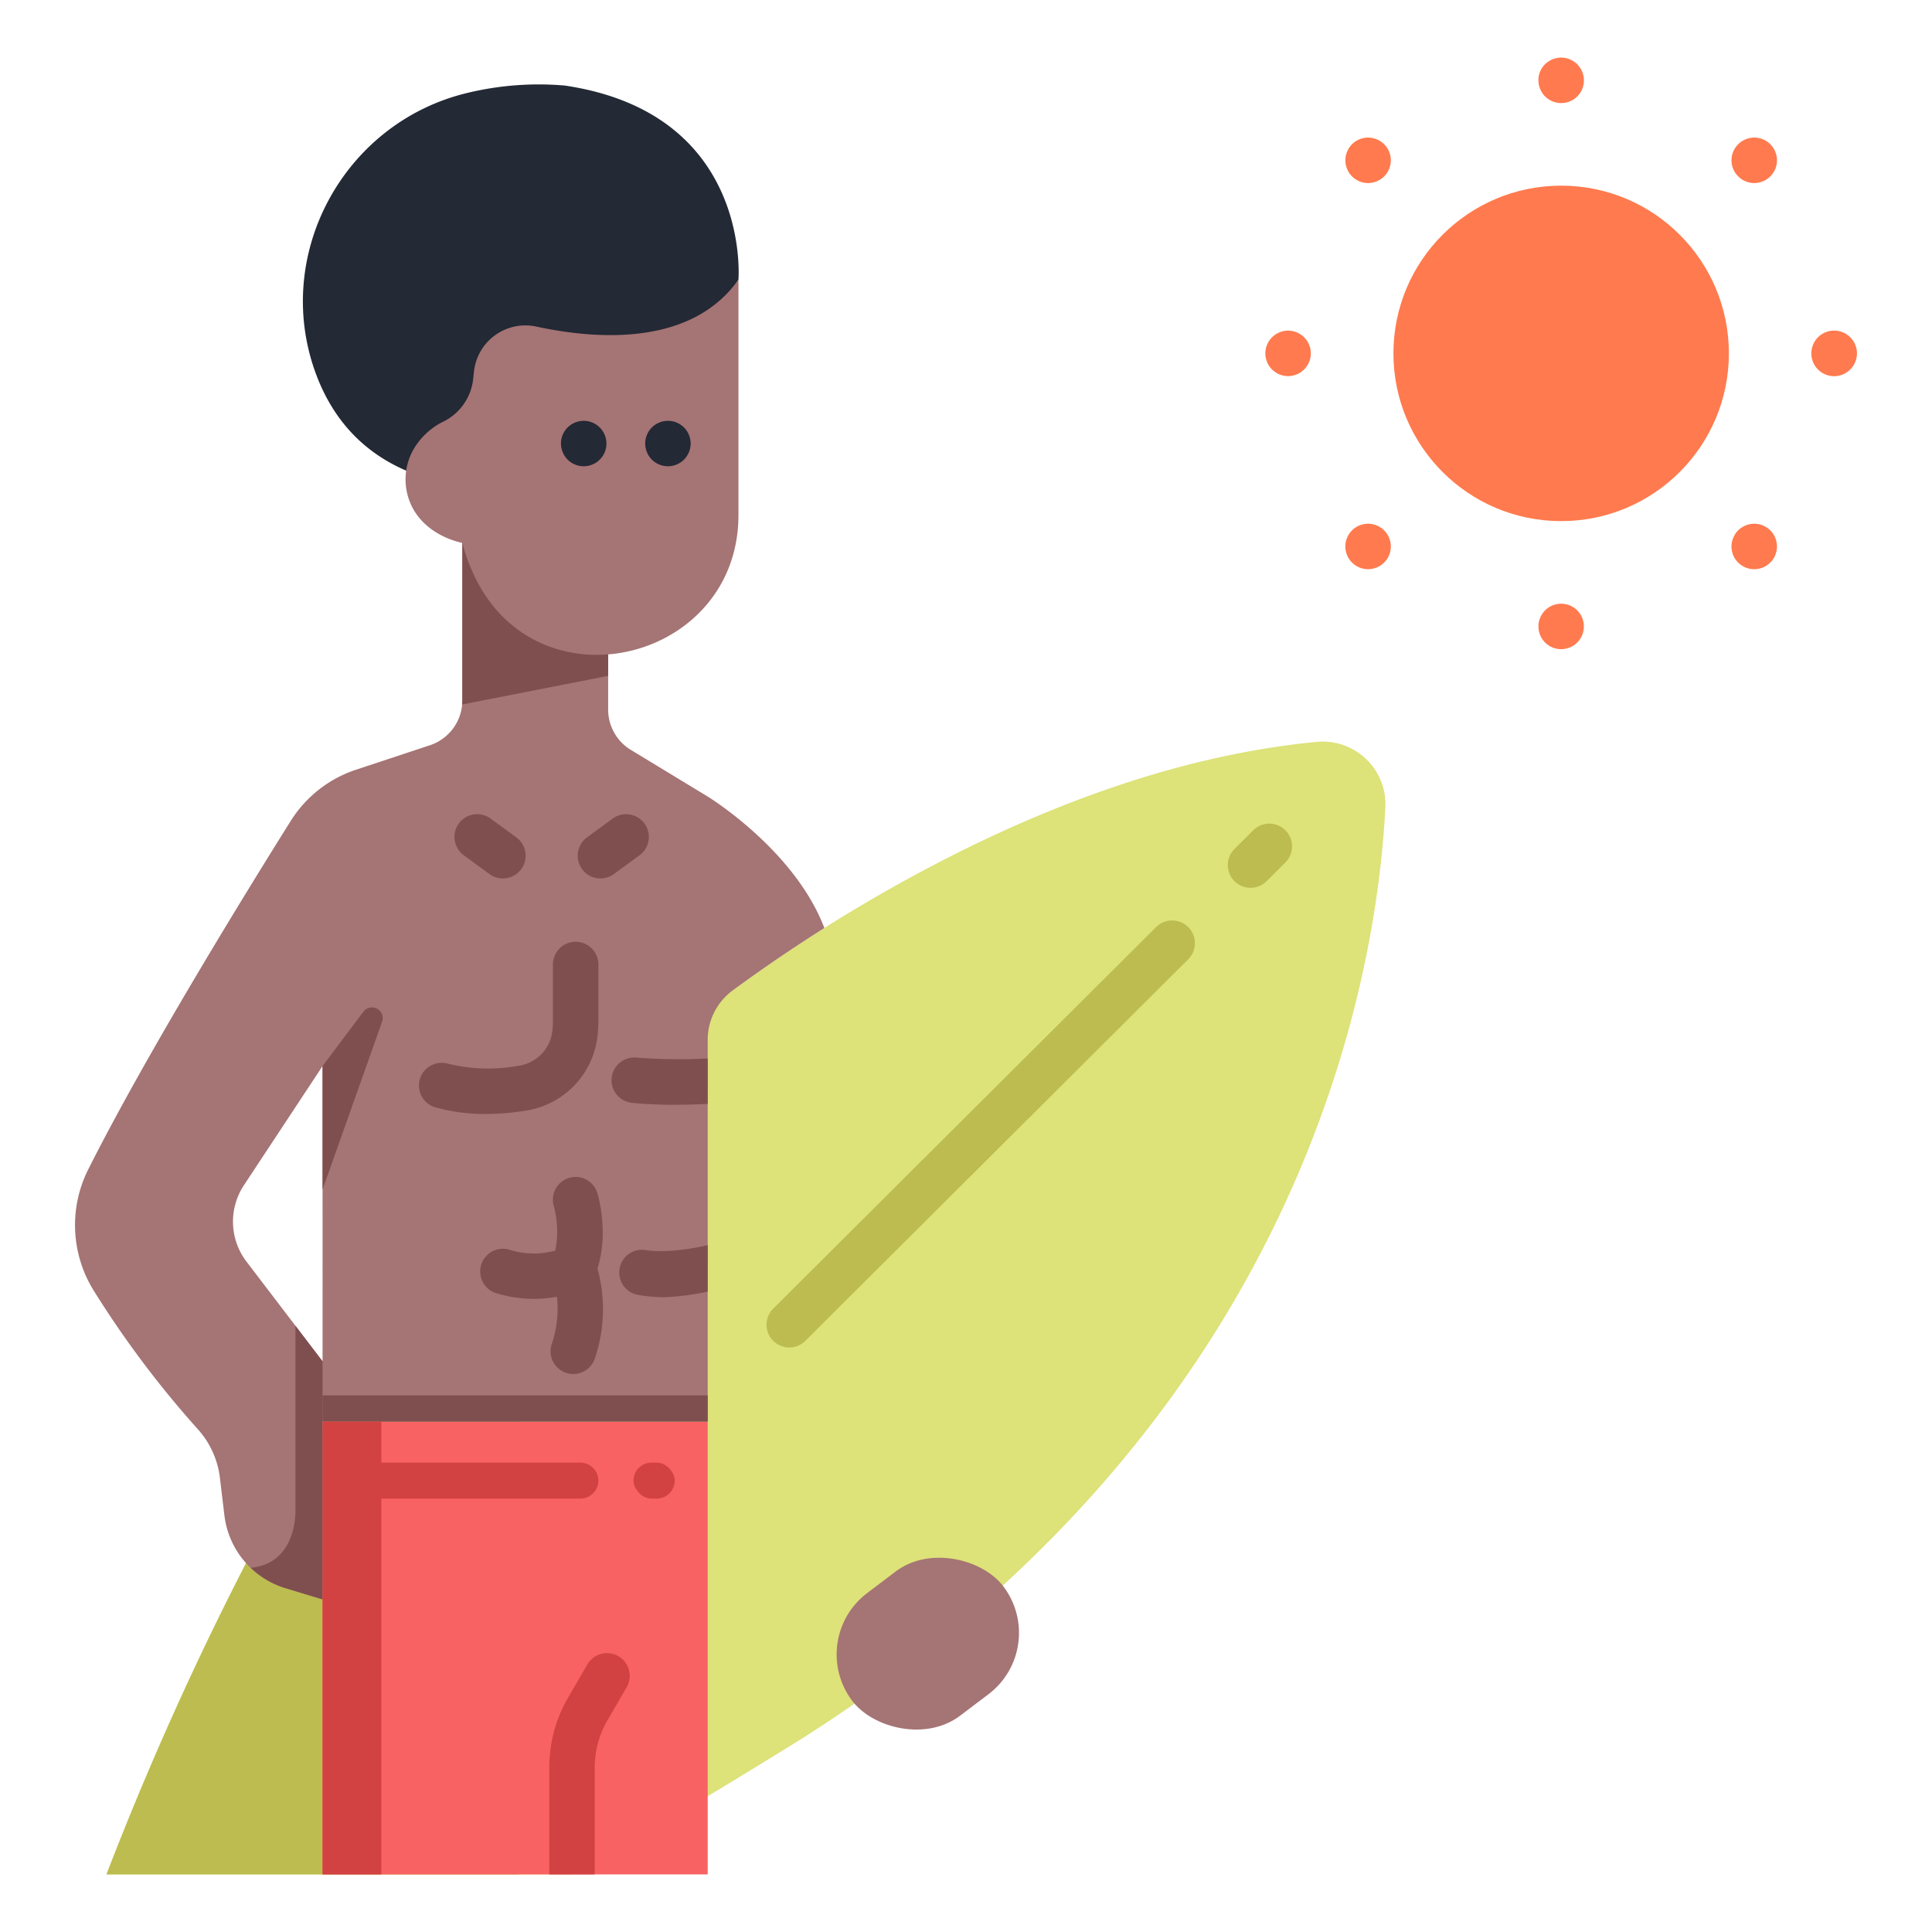<svg id="Flat" height="512" viewBox="0 0 340 340" width="512" xmlns="http://www.w3.org/2000/svg"><path d="m18.74 329.865a558.573 558.573 0 0 1 24.12-53.921c26.024-50.958 66.313-93.453 116.448-121.028 22.02-12.112 46.96-21.925 72.475-24.364a11.042 11.042 0 0 1 12.017 11.593c-1.516 29.683-14.27 107.449-102.33 163.6 0 0-27.661 17.268-40.8 24.116z" fill="#dde279"/><path d="m91.267 207.485a292.157 292.157 0 0 0 -48.407 68.459 558.573 558.573 0 0 0 -24.12 53.921h72.527z" fill="#bcbc50"/><path d="m56.766 250.171h67.777v79.693h-67.777z" fill="#f96262"/><path d="m124.543 140.178-13.512-8.2a8.322 8.322 0 0 1 -4.007-7.116v-17.137l-24.985-18.38-.674 6.194v27.713a8.322 8.322 0 0 1 -5.707 7.9l-12.993 4.3a21.555 21.555 0 0 0 -11.5 9.014c-7.962 12.7-25.457 41.087-35.614 61.288a21.829 21.829 0 0 0 .926 21.345 175.413 175.413 0 0 0 18.323 24.401 15.525 15.525 0 0 1 3.893 8.521l.8 6.672a15.283 15.283 0 0 0 10.734 12.8l6.537 1.984v-31.3h67.777v-67.192a10.781 10.781 0 0 1 4.409-8.689q7.854-5.763 16.125-10.984c-5.247-13.793-20.532-23.134-20.532-23.134zm-67.777 99.4-13.382-17.547a11.618 11.618 0 0 1 -.461-13.446l13.843-20.979z" fill="#a57474"/><rect fill="#a57474" height="27.092" rx="13.546" transform="matrix(.797 -.603 .603 .797 -141.452 157.278)" width="33.381" x="146.793" y="275.735"/><g fill="#ff7a4e"><circle cx="274.738" cy="62.19" r="29.517"/><path d="m278.433 12.605a4.665 4.665 0 0 0 -.369-.69 4.164 4.164 0 0 0 -.5-.609 4.01 4.01 0 0 0 -3.611-1.091 4.387 4.387 0 0 0 -.75.23 3.9 3.9 0 0 0 -.69.37 3.92 3.92 0 0 0 -1.779 3.32 3.969 3.969 0 0 0 .08.78 4.055 4.055 0 0 0 .6 1.44 3.251 3.251 0 0 0 .5.61 4.82 4.82 0 0 0 .6.5 5.234 5.234 0 0 0 .7.37 4.9 4.9 0 0 0 .739.221 3.536 3.536 0 0 0 .79.079 3.985 3.985 0 0 0 3.92-4.78 3.875 3.875 0 0 0 -.23-.75z"/><path d="m278.433 108.715a4.213 4.213 0 0 0 -.369-.69 3.832 3.832 0 0 0 -.5-.61 4.134 4.134 0 0 0 -.6-.5 4.678 4.678 0 0 0 -.69-.37 5.312 5.312 0 0 0 -.75-.22 4.006 4.006 0 0 0 -3.611 1.09 3.316 3.316 0 0 0 -.5.61 4.139 4.139 0 0 0 -.369.69 4.56 4.56 0 0 0 -.23.75 3.965 3.965 0 0 0 -.071.78 3.995 3.995 0 0 0 3.991 4 4.251 4.251 0 0 0 .79-.08 3.924 3.924 0 0 0 .739-.23 3.256 3.256 0 0 0 .69-.37 3.647 3.647 0 0 0 .611-.49 4.021 4.021 0 0 0 1.17-2.83 3.965 3.965 0 0 0 -.071-.78 4.659 4.659 0 0 0 -.23-.75z"/><path d="m326.484 60.655a3.9 3.9 0 0 0 -.371-.69 4.011 4.011 0 1 0 0 4.45 3.659 3.659 0 0 0 .371-.7 4.11 4.11 0 0 0 .23-.74 3.891 3.891 0 0 0 0-1.57 4.478 4.478 0 0 0 -.23-.75z"/><path d="m225.9 58.265a4.018 4.018 0 0 0 -1.439.6 3.612 3.612 0 0 0 -.611.5 4.029 4.029 0 0 0 -1.17 2.83 4.213 4.213 0 0 0 .08.78 4.032 4.032 0 0 0 .23.74 3.655 3.655 0 0 0 .37.7 4.141 4.141 0 0 0 .49.6 4 4 0 1 0 2.05-6.75z"/><path d="m310.933 24.885a4.1 4.1 0 0 0 -.69-.37 4.009 4.009 0 0 0 -5.529 3.7 4.049 4.049 0 0 0 .08.78 3.978 3.978 0 0 0 .23.75 3.761 3.761 0 0 0 .369.69 4.313 4.313 0 0 0 1.1 1.1 3.833 3.833 0 0 0 .69.37 4.3 4.3 0 0 0 .75.23 4.14 4.14 0 0 0 .781.08 4.251 4.251 0 0 0 .79-.08 3.924 3.924 0 0 0 .739-.23 3.44 3.44 0 0 0 .69-.37 3.289 3.289 0 0 0 .611-.5 3.669 3.669 0 0 0 .5-.6 4.574 4.574 0 0 0 .369-.69 4.99 4.99 0 0 0 .23-.75 4.035 4.035 0 0 0 .071-.78 3.987 3.987 0 0 0 -1.17-2.83 3.744 3.744 0 0 0 -.611-.5z"/><path d="m244.453 94.635a3.766 3.766 0 0 0 -.37-.69 3.512 3.512 0 0 0 -.5-.61 3.938 3.938 0 0 0 -.6-.489 3.838 3.838 0 0 0 -.69-.371 4.3 4.3 0 0 0 -.75-.23 4.151 4.151 0 0 0 -1.571 0 3.924 3.924 0 0 0 -.739.23 3.215 3.215 0 0 0 -.69.371 3.553 3.553 0 0 0 -.611.489 4.161 4.161 0 0 0 -.5.61 4.574 4.574 0 0 0 -.369.69 4.994 4.994 0 0 0 -.231.75 4.114 4.114 0 0 0 -.07.78 3.987 3.987 0 0 0 1.17 2.83 3.612 3.612 0 0 0 .611.5 4.1 4.1 0 0 0 .69.37 3.891 3.891 0 0 0 .739.22 3.544 3.544 0 0 0 .79.08 3.453 3.453 0 0 0 .781-.08 4.252 4.252 0 0 0 .75-.22 4.678 4.678 0 0 0 .69-.37 3.98 3.98 0 0 0 1.7-4.11 4.053 4.053 0 0 0 -.23-.75z"/><path d="m312.413 94.635a4.574 4.574 0 0 0 -.369-.69 4.226 4.226 0 0 0 -.5-.61 3.631 3.631 0 0 0 -.611-.489 3.444 3.444 0 0 0 -.69-.371 3.924 3.924 0 0 0 -.739-.23 4.151 4.151 0 0 0 -1.571 0 4.076 4.076 0 0 0 -.75.23 3.838 3.838 0 0 0 -.69.371 3.59 3.59 0 0 0 -1.1 1.1 3.761 3.761 0 0 0 -.369.69 3.978 3.978 0 0 0 -.23.75 3.977 3.977 0 0 0 1.089 3.614 4.149 4.149 0 0 0 .61.5 4.678 4.678 0 0 0 .69.37 4.252 4.252 0 0 0 .75.22 3.453 3.453 0 0 0 .781.08 3.544 3.544 0 0 0 .79-.08 3.891 3.891 0 0 0 .739-.22 4.1 4.1 0 0 0 .69-.37 3.693 3.693 0 0 0 .611-.5 3.987 3.987 0 0 0 1.17-2.83 3.39 3.39 0 0 0 -.081-.78 4.019 4.019 0 0 0 -.22-.755z"/><path d="m242.984 24.885a4.678 4.678 0 0 0 -.69-.37 4.339 4.339 0 0 0 -.75-.22 3.781 3.781 0 0 0 -1.571 0 3.965 3.965 0 0 0 -.739.22 3.782 3.782 0 0 0 -.69.37 3.661 3.661 0 0 0 -.611.5 4.005 4.005 0 0 0 2.83 6.83 4.14 4.14 0 0 0 .781-.08 4.3 4.3 0 0 0 .75-.23 3.833 3.833 0 0 0 .69-.37 3.638 3.638 0 0 0 .609-.5 4 4 0 0 0 0-5.65 4.206 4.206 0 0 0 -.609-.5z"/></g><path d="m81.365 95.539v27.713c0 .247-.037.487-.058.729l25.717-5.042v-11.214l-24.985-18.38z" fill="#7f4f4f"/><path d="m129.953 49.217s2.437-29.282-30.572-34.163a53.521 53.521 0 0 0 -17.238 1.324c-21.967 5.322-34.543 29.051-26.287 50.089 3.14 8 9.435 15.473 21.673 18.326l45.1-23.479z" fill="#232935"/><path d="m94.343 57.464c10.641 2.3 27.274 3.522 35.61-8.247v41.432c0 25.394-34.25 34.172-46 11.657a32.808 32.808 0 0 1 -2.592-6.767s-6.182-1.059-8.861-6.375a10.714 10.714 0 0 1 .3-10.136 12.451 12.451 0 0 1 5.379-4.914 9.493 9.493 0 0 0 5.1-7.517l.131-1.2a9.1 9.1 0 0 1 10.933-7.933z" fill="#a57474"/><path d="m203.427 163.182-67.352 67.118a4 4 0 0 0 5.648 5.666l67.351-67.117a4 4 0 1 0 -5.647-5.666z" fill="#bcbc50"/><path d="m220.523 146.145-3.242 3.231a4 4 0 1 0 5.647 5.666l3.242-3.231a4 4 0 1 0 -5.647-5.666z" fill="#bcbc50"/><path d="m108.839 291.466a4 4 0 0 0 -5.47 1.445l-3.394 5.833a24.444 24.444 0 0 0 -3.311 12.276v18.845h8v-18.845a16.433 16.433 0 0 1 2.226-8.253l3.394-5.833a4 4 0 0 0 -1.445-5.468z" fill="#d34242"/><path d="m92.571 195.443a14.96 14.96 0 0 0 12.434-12.12 21.242 21.242 0 0 0 .3-3.546v-10.044a4 4 0 0 0 -8 0v10.044a13.252 13.252 0 0 1 -.186 2.209 6.963 6.963 0 0 1 -5.85 5.565 29.565 29.565 0 0 1 -12.485-.372 4 4 0 0 0 -2.2 7.691 32.561 32.561 0 0 0 8.918 1.17 43.708 43.708 0 0 0 7.069-.597z" fill="#7f4f4f"/><path d="m124.543 186.273a97.883 97.883 0 0 1 -12.543-.154 4 4 0 0 0 -.843 7.955c.2.022 3.4.355 7.37.355 1.429 0 3.9-.046 6.014-.162z" fill="#7f4f4f"/><path d="m97.109 236.5a4 4 0 1 0 7.586 2.539 27.044 27.044 0 0 0 .447-15.814c1.983-6.109.22-12.454 0-13.209a4 4 0 1 0 -7.67 2.273 17.3 17.3 0 0 1 .248 7.791 14.145 14.145 0 0 1 -8.051-.149 4 4 0 0 0 -2.324 7.656 22.747 22.747 0 0 0 6.611.992 22.014 22.014 0 0 0 4.055-.378 19.279 19.279 0 0 1 -.902 8.299z" fill="#7f4f4f"/><path d="m124.543 219.121c-3.435.838-8.168 1.354-10.868.877a4 4 0 0 0 -1.4 7.877 26.608 26.608 0 0 0 4.648.413 44.318 44.318 0 0 0 7.616-.984z" fill="#7f4f4f"/><path d="m81.617 150.515 4.525 3.308a4 4 0 0 0 4.722-6.459l-4.525-3.308a4 4 0 0 0 -4.722 6.459z" fill="#7f4f4f"/><path d="m102.438 152.956a4 4 0 0 0 5.59.866l4.522-3.308a4 4 0 0 0 -4.725-6.457l-4.521 3.308a4 4 0 0 0 -.866 5.591z" fill="#7f4f4f"/><path d="m113.853 79.585a4.4 4.4 0 0 0 .361.69 4.148 4.148 0 0 0 .5.61 4.837 4.837 0 0 0 .609.5 4.619 4.619 0 0 0 .69.36 3.806 3.806 0 0 0 .75.23 3.8 3.8 0 0 0 1.56 0 3.766 3.766 0 0 0 .75-.23 4.432 4.432 0 0 0 .69-.36 4.17 4.17 0 0 0 .61-.5 4.065 4.065 0 0 0 1.171-2.829 4.215 4.215 0 0 0 -.08-.781 3.973 3.973 0 0 0 -.23-.75 4.67 4.67 0 0 0 -.361-.69 4.919 4.919 0 0 0 -.5-.61 4.043 4.043 0 0 0 -.61-.49 3.762 3.762 0 0 0 -.69-.37 3.832 3.832 0 0 0 -.75-.23 4.093 4.093 0 0 0 -1.56 0 4.033 4.033 0 0 0 -1.44.6 4.035 4.035 0 0 0 -.609.49 4.746 4.746 0 0 0 -.5.61 4.487 4.487 0 0 0 -.361.69 3.973 3.973 0 0 0 -.23.75 4.13 4.13 0 0 0 -.079.781 4.044 4.044 0 0 0 .079.779 3.929 3.929 0 0 0 .23.75z" fill="#232935"/><path d="m100.493 81.385a4.248 4.248 0 0 0 .7.36 3.852 3.852 0 0 0 .739.23 3.849 3.849 0 0 0 1.571 0 4.215 4.215 0 0 0 .75-.23 4.619 4.619 0 0 0 .69-.36 4.97 4.97 0 0 0 .6-.5 3.958 3.958 0 0 0 1.1-3.61 3.832 3.832 0 0 0 -.23-.75 3.794 3.794 0 0 0 -.369-.69 3.654 3.654 0 0 0 -.5-.61 4.117 4.117 0 0 0 -.6-.49 3.9 3.9 0 0 0 -.69-.37 4.3 4.3 0 0 0 -.75-.23 4.031 4.031 0 0 0 -3.611 1.09 4.226 4.226 0 0 0 -.5.61 4.622 4.622 0 0 0 -.369.69 4.56 4.56 0 0 0 -.23.75 4.064 4.064 0 0 0 1.1 3.61 4.82 4.82 0 0 0 .599.5z" fill="#232935"/><path d="m56.766 245.563h67.777v4.608h-67.777z" fill="#7f4f4f"/><path d="m56.766 250.171v-10.6l-4.775-6.26v32.1s.594 9.671-7.863 10.5a15.257 15.257 0 0 0 6.1 3.571l6.537 1.984v-31.3z" fill="#7f4f4f"/><path d="m105.3 260.563a3.169 3.169 0 0 0 -3.17-3.169h-35.03v-7.223h-10.334v79.694h10.334v-66.132h35.036a3.17 3.17 0 0 0 3.164-3.17z" fill="#d34242"/><rect fill="#d34242" height="6.339" rx="3.169" width="7.262" x="111.482" y="257.394"/><path d="m56.766 209.327 10.476-29.515a1.889 1.889 0 0 0 -3.291-1.767l-7.185 9.561z" fill="#7f4f4f"/></svg>